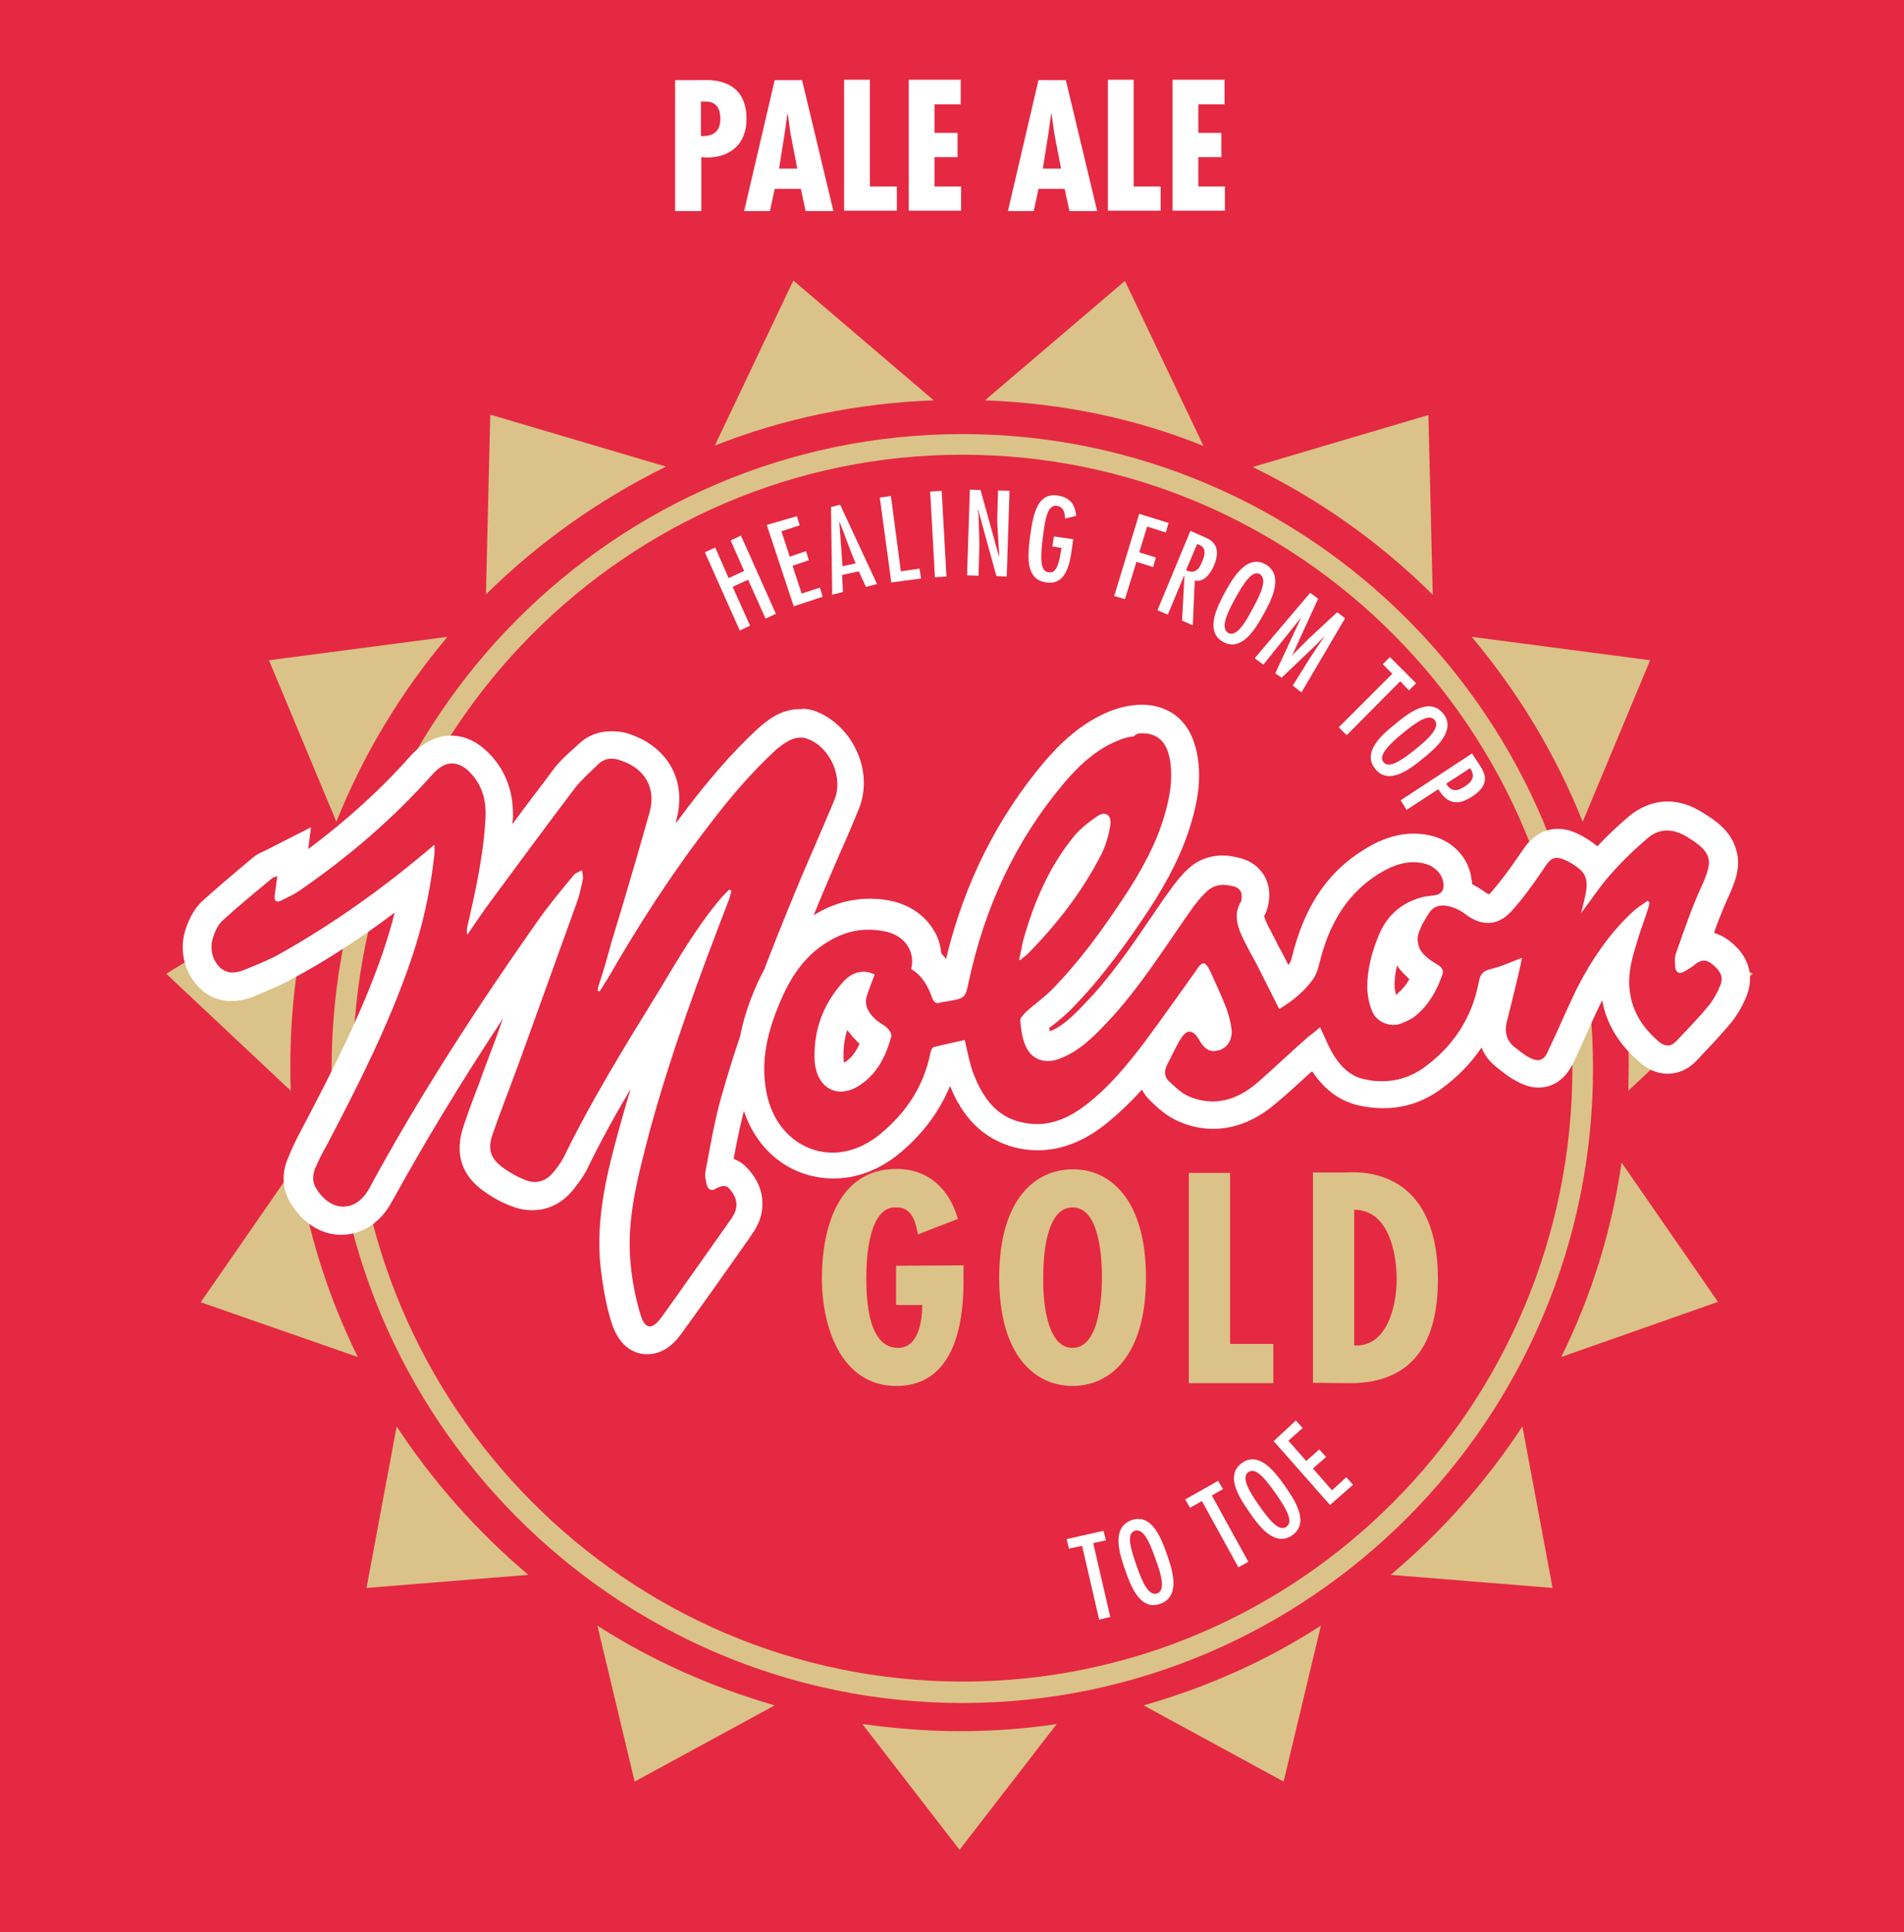 <?xml version="1.0" encoding="utf-8"?>
<!-- Generator: Adobe Illustrator 26.0.3, SVG Export Plug-In . SVG Version: 6.00 Build 0)  -->
<svg version="1.1" id="PaleAle_x5F_label" xmlns="http://www.w3.org/2000/svg" xmlns:xlink="http://www.w3.org/1999/xlink" x="0px"
	 y="0px" viewBox="0 0 480 487" style="enable-background:new 0 0 480 487;" xml:space="preserve">
<style type="text/css">
	.st0{fill:#E52942;}
	.st1{fill:#DBC288;}
	.st2{fill:#FFFFFF;}
</style>
<rect id="background" class="st0" width="480" height="487"/>
<g id="Pale_Ale">
	<g id="Label">
		<path id="raios" class="st1" d="M248.3,100.9l35.3-30.1l19.8,41.6C286.4,105.5,267.8,101.6,248.3,100.9z M235.4,100.9L200,70.7
			l-19.8,41.6C197.4,105.5,216,101.6,235.4,100.9z M167.9,117.6l-44.3-13.1l-1.1,45.3C135.7,136.8,151,125.9,167.9,117.6z
			 M73.2,268.5c0-15.9,2.2-31.3,6.4-46l-37.7,22.9l31.4,29.5C73.2,272.8,73.2,270.6,73.2,268.5z M441.9,245.4l-37.7-22.9
			c4.2,14.6,6.4,30,6.4,46c0,2.1-0.1,4.3-0.1,6.4L441.9,245.4z M399,207.1l17-40.7l-45-5.9C382.7,174.4,392.2,190.1,399,207.1z
			 M361.2,149.9l-1.1-45.3l-44.3,13.1C332.7,125.9,348,136.8,361.2,149.9z M112.8,160.5l-45,5.9l17,40.7
			C91.6,190.1,101.1,174.4,112.8,160.5z M74.9,293.1l-24.3,35.1L90.2,342C82.7,326.8,77.5,310.4,74.9,293.1z M393.6,342l39.5-13.9
			l-24.3-35.1C406.3,310.4,401.1,326.8,393.6,342z M288.3,429.8l35.3,19.2l9.4-39.3C319.4,418.5,304.4,425.2,288.3,429.8z
			 M350.6,396.9l40.8,3.3l-7.6-40.7C374.6,373.5,363.4,386.1,350.6,396.9z M100,359.5l-7.6,40.7l40.8-3.3
			C120.4,386.1,109.2,373.5,100,359.5z M150.6,409.7l9.4,39.3l35.3-19.2C179.4,425.2,164.3,418.5,150.6,409.7z M241.9,436.3
			c-8.3,0-16.5-0.7-24.5-1.8l24.5,31.7l24.5-31.7C258.4,435.7,250.2,436.3,241.9,436.3z"/>
		<path id="círculo" class="st1" d="M242.6,429.2c-87.6,0-159-71.7-159-159.9s71.3-159.9,159-159.9s159,71.7,159,159.9
			C401.6,357.4,330.3,429.2,242.6,429.2z M242.6,114.6C157.9,114.6,89,184,89,269.2s68.9,154.6,153.7,154.6s153.7-69.3,153.7-154.6
			S327.4,114.6,242.6,114.6z"/>
		<g id="Molson">
			<path id="Molson_x5F_red" class="st0" d="M210.1,293.4c-10,0-18.1-7.3-20.2-18.2c-1.4-7.5-0.3-15.3,3.5-24.4
				c3.4-8.2,7.8-13.7,13.8-17.3c3.8-2.3,7.9-3.5,12-3.5c1.7,0,3.4,0.2,5.1,0.6c3.4,0.7,6.1,2.7,7.8,5.4c1,1.8,1.6,3.7,1.5,5.8
				c2.2,2,3.5,4.4,4.4,6.5c0.2,0,0.5-0.1,0.7-0.1c0.5-0.1,1.3-0.3,1.8-0.4c0.1-0.5,0.3-1.2,0.4-1.8c4.3-19.8,12.6-37.2,24.8-51.7
				c3.4-4.1,8.4-9.2,15.3-11.9c1.6-0.7,3.1-1,4.5-1.2c0.7-0.1,1.5-0.1,2.1-0.1c4.1,0,9.3,1.8,10.7,10c0.9,5.8-0.3,11.2-1.5,15.3
				c-2,6.8-5.3,13.5-10.3,21.1c-4.7,7.2-11.1,16.4-19.2,24.5c-1.3,1.4-2.8,2.5-4.2,3.6c-0.9,0.7-1.8,1.4-2.5,2l0,0
				c0.2,1.5,0.5,3.1,0.9,4.3c0.5,1.2,1.3,1.8,2.4,1.8c0.5,0,0.8-0.1,1.4-0.3c4.1-1.3,7.3-4.5,10.8-8.1c6.3-6.7,11.7-14.5,16.9-22
				c1.4-2,2.9-4.1,4.3-6.1c1.4-2,3-3.8,4.5-5.3c1.8-1.7,3.9-2.5,6.5-2.5c1.1,0,2.3,0.2,3.5,0.5c3.3,0.9,5.1,3.7,4.4,7.3
				c0,0.4-0.1,1.1-0.6,1.9c-0.9,1.6-0.7,3.1,0.9,6.2c0.6,1,1,2,1.6,3.1c0.6,1,1,2,1.6,3c1.3,2.6,2.6,5.1,3.9,7.8
				c1.9-1.4,3.3-3,4.5-4.7c0.5-0.7,0.7-1.9,1.1-3.2c0.2-0.6,0.3-1.1,0.5-1.7c2.9-10.1,8.1-17.4,15.7-22.2c2.5-1.6,6.3-3.6,11-3.6
				c1.3,0,2.5,0.2,3.8,0.5c4,1,6.8,4.1,7.3,8c0.1,1,0,2-0.3,2.9c0.2,0.1,0.3,0.1,0.5,0.2c1.5,0.5,3,1.3,4.4,2.3
				c1.3,0.9,2.4,1.4,3.4,1.4c0.4,0,1.5,0,3.1-1.8c2.5-2.8,4.9-6,7.9-10.4c1-1.5,2.9-4.3,6.2-4.3c1.7,0,3.3,0.7,4.4,1.3
				c0.7,0.4,1.2,0.7,1.8,1c1.9,1.2,3.2,2.5,3.9,4c0.3-0.3,0.5-0.6,0.7-0.9c3-3.3,6.2-6.5,9.6-9.5c2.2-2,4.7-2.9,7.3-2.9
				c2.2,0,4.6,0.7,6.9,2.1c8.6,5.3,8.5,9.5,5.1,16.9c-1.9,4.1-3.4,8.6-5,12.8c-0.2,0.6-0.4,1.1-0.6,1.7c0.8-0.4,1.8-0.7,2.8-0.7
				c1.4,0,2.7,0.5,3.9,1.4c4.9,3.6,4.3,7.6,3.5,9.7c-0.9,2.4-2.1,4.5-3.4,6c-2.2,2.6-4.6,5.1-6.9,7.5l-1.6,1.7
				c-1.3,1.4-2.9,2.1-4.7,2.1c-1.6,0-3.1-0.6-4.4-1.8c-5.1-4.4-8-9.2-8.7-14.8c-0.7-4.6,0.3-8.8,1.4-12.5c-3,3.6-5.6,7.8-7.9,12.6
				c-1.9,3.7-3.6,7.7-5.3,11.5c-0.6,1.3-1.1,2.6-1.8,3.9c-0.6,1.1-2.1,4.7-6,4.7c-1.3,0-2.6-0.5-4.2-1.3c-1.6-0.9-2.9-2-4.1-3
				c-2.9-2.4-3.9-5.8-3.1-9.6c0.6-2.1,1.1-4.4,1.6-6.5c0.3-1.1,0.6-2.2,0.8-3.3c-0.7,0.2-1.5,0.5-2.2,0.6c-0.1,0-0.2,0-0.2,0.1
				c0,0.1,0,0.2-0.1,0.4c-1.9,9.9-7,17.9-15.3,24c-3.6,2.6-7.8,3.9-12.5,3.9c-1.5,0-3-0.1-4.5-0.4c-5-0.8-8.8-4.1-11.9-9.9
				c-0.2-0.4-0.4-0.7-0.6-1.1c-1.2,1.1-2.4,2.2-3.6,3.3c-2.7,2.4-5.4,4.9-8.2,7.3c-4.6,3.9-9.2,5.9-14,5.9c-2.4,0-4.7-0.5-7.2-1.5
				c-2.6-1.1-4.7-3.1-6.4-4.7c-2.2-2.1-2.6-5.3-1.1-8.3c0.4-0.7,0.7-1.3,1-2c0.6-1.1,1.1-2.2,1.8-3.3c-0.8,1.1-1.6,2.1-2.4,3.3
				c-4.5,5.9-9.4,11.8-15.5,16.6c-4.7,3.6-9.5,5.4-14.3,5.4c-2.1,0-4.2-0.4-6.3-1c-6-2-10.2-6.6-13-14c-0.7-1.9-1.1-3.7-1.5-5.5
				c-0.9,0.2-1.9,0.4-2.8,0.7c-1.9,8.5-6.5,15.7-13.9,21.8C220,291.6,215.1,293.4,210.1,293.4z M215.2,250.2c-4.6,5-6.6,11-6,17.5
				c0.1,1.1,0.6,3.8,3,3.8l0,0c0.9,0,2-0.4,3.2-1.2c2.6-1.9,4.5-4.7,5.9-8.8c-0.2-0.2-0.5-0.3-0.7-0.5c-0.6-0.4-1.2-0.7-1.9-1.3
				C215.4,256.9,214.3,253.6,215.2,250.2L215.2,250.2z M300.1,256.1c1.2,0,3.6,0.5,5.4,3.7c0.4,0.7,0.7,1,0.7,1.1
				c0.1,0,0.2,0,0.4-0.1c0.6-0.2,0.7-0.9,0.6-1.4c-0.2-1.5-0.6-3.1-1-4.5c-0.8-2.2-1.9-4.6-3-6.9l-1.1,1.7c-1.8,2.5-3.5,5-5.4,7.6
				C298,256.3,299.3,256.1,300.1,256.1z M355.8,230.9c-2,1.2-3.6,3.1-4.7,5.5c-2,4.5-3,8.7-2.8,12.7c0.1,1.4,0.4,2.9,0.9,4.1
				c0.4,0.8,1.2,1.4,2.1,1.4c0.3,0,0.6-0.1,0.9-0.2c1-0.4,2-0.9,2.7-1.5c2.1-1.9,3.8-4.3,5-7.3c-2-1.3-3.4-2.6-4.5-4.1
				c-1.3-1.9-1.8-4.7-1.2-7C354.6,233.4,355.1,232.2,355.8,230.9z M275.6,211c-0.8,0.7-1.7,1.6-2.3,2.3c-3.5,4.5-6.4,9.6-8.8,15.7
				c4-5,7.3-10,10-15.1C274.8,213.1,275.3,212.1,275.6,211z M169.6,333.8c5.5-7.7,11.1-15.5,16.4-23.1l1.1-1.6
				c0.5-0.7,1.1-1.7,1.5-2.8c0.7-2.2,0.9-5.6-2.2-9.1c-1.4-1.6-3-2-4.1-2c-0.4,0-0.7,0-1.1,0.1c0.3-1.3,0.6-2.7,0.7-4
				c0.9-4.8,1.9-9.9,3.3-14.5c4.9-17.2,11.3-33.7,19.4-53.2c1.4-3.3,2.9-6.7,4.3-10c1.6-3.5,3.2-7.3,4.7-10.9
				c1.4-3.4,1.3-7.6-0.3-11.4c-1.7-3.9-4.7-7-8.3-8.5c-0.8-0.3-1.7-0.6-2.6-0.6c-0.2,0-0.5,0-0.7,0c-3.9,0-6.6,2.4-8.2,3.9
				c-7,6.4-12.8,13.7-17.2,19.3c-5.3,6.8-10.4,14.1-15.5,22c2.1-7.2,4.3-14.5,6.3-21.8c2.2-7.9-1.5-14.7-9.5-17.3
				c-1.2-0.4-2.4-0.7-3.5-0.7c-2.1,0-4.1,0.7-5.7,2.2c-0.5,0.4-0.8,0.7-1.3,1.2c-1.7,1.6-3.4,3.2-4.9,5.1
				c-6.1,8-12.2,16.2-18.1,24.3c0.8-4.7,1.5-9.4,1.8-14.2c0.3-5.6-1.2-10-4.6-13.7c-2.3-2.5-4.8-3.8-7.4-3.8c-2.7,0-5.2,1.3-7.6,4
				c-9.5,10.6-20.6,20.3-32.9,28.7l0.8-6.9l-6,3c-0.3,0.1-0.5,0.2-0.6,0.3c-0.5,0.2-1,0.5-1.6,0.9c-1,0.8-2,1.7-3,2.5
				c-3.2,2.7-6.4,5.4-9.6,8.3c-1.9,1.8-2.9,4.2-3.3,6c-1.1,4-0.1,7.9,2.8,10.8c1.5,1.5,3.4,2.2,5.5,2.2c1.9,0,3.5-0.7,4.7-1.1
				l0.7-0.3c2.5-1,5.2-2.1,7.7-3.5C83,237.5,94,230.1,105,221.2c-1,6.7-2.7,13.4-4.9,19.9c-5.3,15.3-12.6,29.6-20.7,45.4
				c-1,2-2.2,4.3-3.3,6.7c-1.2,2.8-1,5.8,0.6,8.2c2.4,3.9,6,6.2,9.8,6.2c3.9,0,7.4-2.3,9.7-6.4c0.1-0.1,0.1-0.2,0.2-0.3
				c11.3-20.7,24.6-41.7,41.7-66.1c0.7-0.9,1.3-1.8,2-2.7c-3.6,10.1-7.6,21.3-12.5,34.5c-0.8,2.4-1.8,4.7-2.6,7.1
				c-1.4,3.6-2.8,7.3-4.1,11.1c-1.9,5.5-0.7,9.4,4.2,12.7c1.9,1.3,3.9,2.3,5.9,3.2c1.3,0.6,2.6,0.7,3.9,0.7c2,0,5-0.7,7.7-4
				c0.9-1.2,2-2.6,2.8-4.2c6.3-13,14-25.7,21.5-37.8l2.4-4c0.7-1.1,1.4-2.3,2-3.4c0.6-0.8,1-1.8,1.6-2.6c-4.6,12.4-9,25.6-12.7,39.1
				l-0.1,0.3c-3,11-6,22.2-4.8,34.3c0.5,4.7,1.4,9.2,2.6,13.1c1.2,3.8,3.2,5.7,5.8,5.7C166.4,337.8,168.3,335.6,169.6,333.8z"/>
			<path id="Molson_x5F_white" class="st2" d="M287.8,184.8c4.2,0,6.4,2.2,7.2,7c0.7,4.7-0.1,9.1-1.4,13.6
				c-2.1,7.3-5.8,13.9-9.9,20.2c-5.6,8.5-11.5,16.7-18.7,24c-2,2-4.4,3.6-6.5,5.6c-0.6,0.6-1.4,1.5-1.3,2.1c0.2,2.1,0.5,4.3,1.3,6.2
				c1.1,2.6,3.2,3.9,5.7,3.9c0.7,0,1.6-0.1,2.4-0.4c5-1.7,8.7-5.3,12.2-9c8.3-8.7,14.6-18.9,21.5-28.7c1.2-1.7,2.5-3.3,4-4.7
				c1.2-1.1,2.6-1.6,4.1-1.6c0.8,0,1.8,0.2,2.7,0.4c1.6,0.5,2.1,1.6,1.9,3.2c-0.1,0.3,0,0.5-0.2,0.7c-2,3.4-0.7,6.6,0.8,9.7
				c1,2,2.1,4,3.2,6c1.9,3.7,3.7,7.4,5.7,11.3c3.3-2,6.5-4.5,8.7-7.8c1.1-1.7,1.4-3.9,2-5.9c2.4-8.4,6.6-15.4,14.1-20.2
				c2.9-1.8,5.8-3.1,9-3.1c0.9,0,2,0.1,3,0.4c2.5,0.7,4.3,2.6,4.6,4.9c0.2,1.7-0.5,2.7-2,3c-1.1,0.2-2.2,0.2-3.3,0.5
				c-5,1.3-8.6,4.3-10.7,8.9c-2,4.6-3.3,9.3-3.2,14.4c0.1,1.8,0.5,3.7,1.2,5.4c0.9,2.2,3.1,3.5,5.4,3.5c0.7,0,1.4-0.1,2-0.4
				c1.4-0.5,2.8-1.2,3.8-2.1c3.1-2.6,5-6,6.4-9.8c0.6-1.5,0.1-2.2-1.3-3c-1.5-0.9-3.1-2-4-3.4c-0.7-1-1-2.8-0.7-4
				c0.6-2,1.6-3.7,2.7-5.4c0.9-1.4,2.1-2,3.6-2c0.7,0,1.6,0.2,2.5,0.5c1.2,0.4,2.4,1.1,3.4,1.9c1.9,1.4,3.7,2,5.5,2
				c2,0,3.9-0.9,5.8-2.9c3-3.3,5.7-7.1,8.2-10.8c1.2-1.9,2-2.7,3.3-2.7c0.7,0,1.6,0.3,2.8,0.9c0.6,0.3,1,0.6,1.5,0.9
				c2.9,1.8,3.6,3.6,3,7c-0.3,1.6-0.7,3.1-1.2,5.1c2.7-3.5,4.8-6.8,7.4-9.7c2.9-3.3,6-6.3,9.3-9.1c1.6-1.4,3.3-2,5-2
				c1.6,0,3.3,0.6,5,1.6c6.5,4,6.6,6,3.7,12.4c-2.5,5.4-4.4,11.1-6.4,16.7c-0.4,1-0.4,2.2-0.3,3.3c0,1.2,0.5,1.9,1.2,1.9
				c0.4,0,0.8-0.2,1.4-0.5c0.7-0.4,1.3-0.8,2-1.3c0.8-0.7,1.7-1.3,2.7-1.3c0.6,0,1.1,0.2,1.8,0.7c2.2,1.7,3.2,3.3,2.3,5.5
				c-0.7,1.8-1.7,3.6-2.9,5.1c-2.6,3.2-5.5,6.1-8.3,9.1c-0.7,0.7-1.4,1-2,1c-0.7,0-1.5-0.3-2.1-0.8c-3.9-3.3-6.8-7.3-7.5-12.7
				c-0.7-4.7,0.7-9,2-13.3c0.8-2.7,1.9-5.4,2.7-8.1c0.1-0.4,0.2-0.7,0.2-1.1c-0.1-0.2-0.3-0.3-0.4-0.5c-1.3,0.9-2.7,1.8-3.8,2.8
				c-5.9,5.5-10.3,12-14,19.2c-2.5,5.1-4.7,10.4-7.2,15.6c-0.7,1.8-1.6,2.6-2.7,2.6c-0.7,0-1.5-0.3-2.4-0.8
				c-1.3-0.7-2.4-1.7-3.6-2.6c-1.9-1.6-2.4-3.6-1.9-6c1.2-4.8,2.4-9.6,3.5-14.4c0.2-0.7,0.2-1.4,0.4-2c-2.7,1-5.2,2.2-7.8,2.8
				c-2,0.5-2.7,1.2-3.1,3.3c-1.7,9.1-6.5,16.3-14,21.7c-3.3,2.3-6.8,3.3-10.4,3.3c-1.3,0-2.6-0.1-3.9-0.4c-4.5-0.7-7.3-4.1-9.3-8
				c-0.8-1.6-1.5-3.3-2.4-5.2c-1.1,0.9-2,1.7-3,2.4c-4.2,3.7-8.3,7.6-12.5,11.3c-3.5,3.1-7.4,5-11.6,5c-1.9,0-3.8-0.4-5.8-1.2
				c-2-0.8-3.7-2.5-5.3-4c-1.1-1-1.1-2.6-0.4-4c1.2-2.2,2.2-4.7,3.6-6.8c0.7-1.1,1.4-1.6,2.1-1.6c0.8,0,1.6,0.7,2.3,1.9
				c1.1,2,2.3,3,3.8,3c0.4,0,0.8-0.1,1.3-0.2c2-0.6,3.4-2.5,3.2-5.1c-0.2-1.9-0.7-3.6-1.3-5.4c-1.2-3.1-2.6-6.1-4-9.2
				c-0.7-1.5-1.2-2.2-1.8-2.2c-0.6,0-1.2,0.7-2,2c-4.3,6-8.5,12-12.9,17.9c-4.4,5.8-9,11.4-14.9,15.9c-3.7,2.8-7.7,4.7-12.2,4.7
				c-1.7,0-3.4-0.3-5.2-0.8c-5.8-1.9-8.7-6.6-10.8-11.9c-1-2.7-1.5-5.6-2.2-8.5c-2.5,0.6-5.1,1.1-7.8,1.8c-0.4,0.1-0.7,0.8-0.8,1.3
				c-1.7,8.6-6.2,15.3-12.8,20.7c-3.8,3.1-8,4.6-11.9,4.6c-7.8,0-14.9-5.7-16.7-15.3c-1.5-7.8,0.3-15.2,3.3-22.3
				c2.6-6.3,6.2-12,12.3-15.6c3.3-2,6.6-3,10.2-3c1.4,0,2.9,0.2,4.4,0.5c4.8,1.1,7.4,5.1,6.3,9.4c2.8,1.7,4.3,4.4,5.3,7.3
				c0.3,0.8,0.7,1.3,1.4,1.3c0.2,0,0.3,0,0.5-0.1c0.7-0.2,1.5-0.2,2.3-0.4c4.1-0.7,4.2-0.9,5-4.8c4-18.7,11.7-35.5,24-50.1
				c3.9-4.6,8.3-8.7,14-10.9c1.1-0.5,2.4-0.8,3.6-0.9C286.6,184.8,287.2,184.8,287.8,184.8 M256.9,242c0.5-0.2,0.7-0.2,0.7-0.4
				c0.5-0.4,0.9-0.7,1.4-1.1c7.3-7.4,13.7-15.6,18.5-24.9c1.2-2.3,2-5,2.4-7.6c0.3-1.8-0.4-2.9-1.6-2.9c-0.5,0-1.1,0.2-1.8,0.7
				c-2.2,1.5-4.5,3.3-6.1,5.4c-6.1,7.6-9.9,16.6-12.5,26C257.6,238.6,257.3,240.2,256.9,242 M212,275.1c1.6,0,3.4-0.6,5.2-1.9
				c4.2-3,6.2-7.3,7.5-12c0.2-0.6-0.5-1.6-1-2.1c-0.8-0.8-2-1.3-2.9-2.1c-1.7-1.6-3-3.4-2.3-5.9c0.6-1.9,1.3-3.6,2-5.5
				c-0.8-0.4-1.8-0.7-2.7-0.7c-1.8,0-3.5,0.7-5.1,2.4c-5.3,5.8-7.8,12.7-7.3,20.5C205.9,272.5,208.6,275.1,212,275.1 M287.8,177.6
				c-0.8,0-1.7,0.1-2.5,0.2c-1.8,0.2-3.5,0.7-5.4,1.4c-7.7,3.1-13,8.6-16.7,12.9c-11.8,14-20.2,30.7-24.7,49.6
				c-0.4-0.5-0.7-0.9-1.2-1.4c-0.2-2.1-0.8-4.2-2-6c-2.1-3.5-5.7-6-10-7.1c-2-0.5-4-0.7-6-0.7c-4.8,0-9.5,1.3-13.9,4
				c-6.6,4-11.4,10-15.2,19c-4.1,9.8-5.2,18.1-3.7,26.4c2.3,12.7,11.9,21.1,23.6,21.1c5.9,0,11.4-2.1,16.4-6.1
				c6-4.9,10.3-10.7,13-17.2c3.2,7.9,8,12.7,14.7,15c2.4,0.8,4.9,1.2,7.4,1.2c5.6,0,11.1-2,16.5-6.1c3.6-2.8,6.9-6,9.8-9.2
				c0.5,1,1.2,2,2,2.7c1.9,1.9,4.3,4.1,7.4,5.4c2.8,1.2,5.7,1.8,8.5,1.8c5.6,0,11.1-2.2,16.3-6.8c2.9-2.4,5.6-5,8.3-7.4
				c0.1-0.1,0.3-0.2,0.4-0.3c3.3,5,7.6,7.9,12.7,8.8c1.8,0.3,3.4,0.5,5.1,0.5c5.4,0,10.2-1.6,14.5-4.7s7.7-6.6,10.4-10.6
				c0.7,1.9,2,3.5,3.7,4.9c1.3,1,2.8,2.3,4.6,3.3c1.3,0.7,3.4,1.9,6,1.9c2.8,0,6.6-1.2,9.1-6.8c0.6-1.3,1.2-2.6,1.8-3.9
				c1.8-4,3.4-7.7,5.2-11.3l0,0c1.1,6,4.3,11.3,9.8,15.9c2,1.7,4.3,2.6,6.7,2.6c2.7,0,5.3-1.1,7.3-3.3c0.6-0.6,1.1-1.1,1.6-1.7
				c2.3-2.4,4.7-5,7-7.7c1.6-2,3-4.3,4.1-7.1c0.9-2.4,2.4-8.6-4.7-13.9c-1.1-0.8-2.3-1.4-3.6-1.8c1.1-3.2,2.3-6.1,3.6-9
				c1.7-3.7,3.3-7.6,2-11.9c-1.3-4.7-5-7.3-8.6-9.5c-2.9-1.8-5.8-2.7-8.7-2.7c-3.4,0-6.8,1.3-9.7,3.7c-2.8,2.4-5.5,4.9-8,7.6
				c-0.7-0.6-1.3-1-2-1.5c-0.7-0.4-1.3-0.8-2-1.2c-1.5-0.8-3.5-1.7-6-1.7c-5.3,0-8,4.1-9.2,5.9c-2.9,4.3-5.2,7.3-7.5,10
				c-0.3,0.3-0.5,0.5-0.6,0.6c-0.2-0.1-0.7-0.3-1.2-0.7c-1-0.7-2-1.3-3.1-1.9c0-0.4,0-0.7-0.1-1c-0.6-5.4-4.5-9.7-9.9-11.1
				c-1.5-0.4-3.1-0.6-4.7-0.6c-5.5,0-10,2.4-12.8,4.2c-8.5,5.3-14,13.2-17.2,24.3c-0.2,0.7-0.4,1.3-0.5,1.9c-0.2,0.7-0.5,1.8-0.6,2
				c-0.2,0.2-0.3,0.5-0.5,0.7c-0.6-1.2-1.2-2.3-1.8-3.5c-0.6-1-1.1-2-1.6-3.1c-0.6-1-1-2-1.6-3c-0.9-1.9-1.1-2.5-1.1-2.8
				c0,0,0,0,0.1-0.1c0.7-1.3,0.9-2.5,1-3.1c1-5.3-1.9-9.9-7-11.3c-1.6-0.4-3.1-0.7-4.5-0.7c-3.4,0-6.5,1.2-8.9,3.5
				c-1.8,1.7-3.3,3.6-4.9,5.9c-1.5,2-2.9,4.2-4.3,6.2c-5.3,7.8-10.4,15.2-16.6,21.6c-3.1,3.3-5.8,5.9-8.9,7.1
				c-0.1-0.3-0.2-0.6-0.2-0.8c0.3-0.3,0.7-0.5,0.9-0.7c1.4-1.1,3-2.4,4.5-3.9c8.3-8.4,14.8-17.8,19.6-25c5.2-7.9,8.7-15,10.8-22.1
				c1.3-4.4,2.7-10.3,1.6-16.8C299.9,178.8,291.4,177.6,287.8,177.6L287.8,177.6z M351.9,250.7c-0.1-0.6-0.2-1.1-0.3-1.7
				c-0.1-1.9,0.1-3.7,0.6-5.7c0.1,0.1,0.1,0.2,0.2,0.3c0.7,1.1,1.8,2.1,2.9,3.2c-0.8,1.4-1.8,2.6-2.9,3.5
				C352.4,250.5,352.2,250.5,351.9,250.7L351.9,250.7z M212.7,267.8c0-0.1,0-0.2,0-0.3c-0.2-2.8,0.1-5.5,0.9-7.9
				c0.7,0.9,1.5,1.9,2.5,2.9c0.2,0.2,0.4,0.4,0.6,0.5c-0.9,2.1-2,3.5-3.5,4.6C213,267.6,212.8,267.7,212.7,267.8L212.7,267.8z
				 M201.8,185.9c0.1,0,0.3,0,0.4,0c0.6,0,1,0.2,1.6,0.4c5.6,2.2,8.8,9.7,6.6,15.2c-2.9,7-6,13.9-8.9,20.8
				c-7.3,17.6-14.3,35.3-19.5,53.6c-1.8,6.2-2.9,12.7-4.1,19.1c-0.3,1.2,0,2.5,0.3,3.7c0.2,0.7,0.7,1.2,1.3,1.2
				c0.3,0,0.6-0.1,0.9-0.3c0.7-0.4,1.4-0.7,2.1-0.7c0.5,0,0.9,0.2,1.4,0.7c1.4,1.6,2.2,3.4,1.5,5.6c-0.2,0.7-0.7,1.3-1,1.9
				c-5.9,8.3-11.6,16.5-17.5,24.7c-1.2,1.7-2.2,2.5-3.1,2.5c-0.9,0-1.8-1-2.4-3.2c-1.2-4-2-8.2-2.4-12.4
				c-1.2-11.4,1.9-22.4,4.7-33.3c5.4-19.9,12.6-39.3,20-58.5c0.3-0.7,0.5-1.7,0.7-2.4c-0.2-0.1-0.4-0.2-0.6-0.3
				c-0.7,0.7-1.3,1.4-2,2.1c-6.1,7.2-10.8,15.3-15.6,23.3c-8.5,13.8-17,27.5-24.1,42.1c-0.7,1.3-1.5,2.4-2.4,3.5
				c-1.4,1.8-3.1,2.7-4.9,2.7c-0.8,0-1.7-0.2-2.6-0.6c-1.8-0.7-3.5-1.7-5.1-2.8c-3.4-2.4-4.3-4.7-2.9-8.7c2.1-6,4.5-12.1,6.7-18.1
				c4.8-13.4,9.7-26.8,14.5-40.2c0.7-1.9,1.1-3.8,1.5-5.7c0.2-0.8-0.1-1.7-0.2-2.5c-0.7,0.5-1.7,0.7-2.1,1.3
				c-3.2,3.9-6.5,7.8-9.4,12c-15.1,21.5-29.4,43.5-42,66.7c0,0.1,0,0.1-0.1,0.2c-1.7,3.1-4.1,4.6-6.6,4.6c-2.4,0-4.9-1.5-6.8-4.6
				c-1-1.6-0.9-3.3-0.3-4.9c0.9-2.2,2-4.3,3.2-6.4c7.8-14.9,15.4-29.9,20.9-45.9c3-8.7,5-17.7,6-26.9c0.1-0.7,0-1.5,0-2.5
				c-12.5,10.7-25.5,20-39.5,27.8c-2.6,1.4-5.4,2.5-8.1,3.6c-1.1,0.5-2.2,0.8-3.3,0.8c-1,0-2.1-0.4-3.1-1.2c-2-2-2.6-4.6-1.9-7.3
				c0.5-1.6,1.2-3.3,2.3-4.4c4-3.7,8.3-7.2,12.5-10.7c0.3-0.3,0.7-0.4,1.5-0.7c-0.2,1.7-0.4,3.1-0.6,4.5c-0.2,1.2,0,1.9,0.7,1.9
				c0.3,0,0.7-0.1,1.2-0.4c1.4-0.7,2.8-1.3,4.1-2.2c12.4-8.5,23.6-18.1,33.7-29.4c1.7-1.9,3.3-2.8,4.9-2.8c1.6,0,3.3,0.8,4.9,2.6
				c2.9,3.2,3.8,6.9,3.6,11.1c-0.5,9.4-2.5,18.4-4.6,27.5c-0.1,0.7-0.2,1.2,0,2c2-2.9,3.9-5.8,6-8.6c7.1-9.6,14.1-19.1,21.3-28.6
				c1.7-2.1,3.8-3.9,5.8-5.9c1-0.9,2.1-1.3,3.3-1.3c0.8,0,1.6,0.2,2.4,0.5c6,2,8.8,6.9,7.2,12.9c-3.1,11-6.3,21.9-9.6,32.7
				c-1,3.6-2,7.3-3.2,10.8c-0.2,0.5-0.2,1-0.4,1.5c0.2,0.1,0.3,0.2,0.5,0.3c0.7-0.9,1.2-2,1.9-2.9c7.9-13.8,16.5-27.1,26.1-39.5
				c5.1-6.7,10.6-13.1,16.8-18.8C197.7,187.4,199.4,185.9,201.8,185.9 M69.8,221L69.8,221 M201.8,178.7c-5.3,0-8.7,3.2-10.6,4.8
				c-7.2,6.6-13.2,14-17.6,19.7c-1.1,1.4-2.1,2.9-3.3,4.3c0.1-0.3,0.2-0.6,0.2-0.8c2.7-9.8-2-18.4-11.8-21.7
				c-1.6-0.6-3.2-0.7-4.7-0.7c-3.1,0-5.9,1.1-8.1,3.2c-0.4,0.4-0.8,0.7-1.2,1.1c-1.8,1.6-3.7,3.3-5.4,5.6
				c-3.3,4.5-6.8,8.9-10.1,13.5c0-0.4,0-0.7,0.1-1.1c0.3-6.5-1.6-12-5.6-16.3c-3.1-3.3-6.4-4.9-10-4.9c-3.7,0-7.2,1.8-10.2,5.1
				c-7.6,8.6-16.3,16.4-25.8,23.5l0.7-5.5l-11.8,6c-0.2,0.1-0.4,0.2-0.5,0.2c-0.6,0.3-1.5,0.7-2.4,1.5c-1,0.8-2,1.7-3,2.5
				c-3.2,2.7-6.5,5.5-9.7,8.4c-2.5,2.3-3.7,5.5-4.4,7.7c-1.4,5.2,0,10.5,3.7,14.2c2.1,2.1,4.9,3.3,8,3.3c2.5,0,4.7-0.7,6-1.3
				l0.7-0.3c2.6-1.1,5.4-2.2,8.1-3.7c9-4.8,17.8-10.5,26.4-17c-0.8,3.3-1.9,6.8-3,10.1c-5.2,15.1-12.4,29.2-20.6,44.8
				c-1.1,2-2.3,4.5-3.3,7c-1.7,3.9-1.4,8,0.7,11.4c3.1,5,7.7,7.9,12.7,7.9c5.2,0,9.9-3,12.7-8.2c0.1-0.2,0.2-0.4,0.3-0.5
				c8.1-14.7,17.1-29.6,27.8-45.8c-1,2.8-2,5.7-3.2,8.7c-0.8,2.3-1.8,4.7-2.6,7.1c-1.4,3.6-2.8,7.3-4.1,11.2
				c-2.4,7-0.6,12.7,5.5,16.8c2.1,1.5,4.4,2.7,6.6,3.5c1.8,0.7,3.4,1,5.2,1c2.8,0,7-0.9,10.5-5.4c1.1-1.4,2.3-3,3.3-4.9
				c3.3-6.9,7.1-13.7,11-20.3c-0.9,3-1.8,6-2.6,9l-0.1,0.3c-3.1,11.3-6.2,22.9-4.9,35.6c0.6,5,1.4,9.7,2.7,13.8
				c2.2,7.2,6.7,8.2,9.1,8.2c4.9,0,7.8-4.1,8.8-5.5c5.6-7.7,11.2-15.6,16.6-23.3l1-1.5c0.6-0.8,1.4-2.1,2-3.8
				c0.8-2.5,1.6-7.5-3-12.6c-1-1.1-2.2-2-3.6-2.5c0-0.1,0-0.2,0-0.3c0.9-4.9,1.9-9.7,3.2-14.2c4.8-17,11.3-33.4,19.3-52.7
				c1.4-3.3,2.9-6.7,4.3-10c1.6-3.5,3.2-7.3,4.7-11c1.8-4.4,1.7-9.5-0.3-14.1c-2-4.8-5.8-8.6-10.2-10.4c-1.1-0.5-2.4-0.7-3.7-0.8
				C202.5,178.8,202.2,178.7,201.8,178.7L201.8,178.7z M69.8,213.9L69.8,213.9L69.8,213.9L69.8,213.9z"/>
		</g>
		<path id="gold" class="st1" d="M242.9,318.9v4.2c0,11.3-2.7,26.2-16.9,26.2s-18.8-15.3-18.8-27.1c0-12.3,3.9-27.6,18.8-27.6
			c8,0,13.3,5,15.5,12.6l-10.1,3.9c-0.5-2.7-1.3-6.8-5.3-6.8c-7.1-0.5-7.7,12.7-7.7,17.7c0,5.5,0.4,17.7,8,17.7
			c5.3,0,6.1-7.2,6.1-10.8h-6.6V319L242.9,318.9L242.9,318.9z M288.9,322c0,19.9-9.2,27.3-18.5,27.3c-9.3,0-18.5-7.4-18.5-27.3
			s9.2-27.3,18.5-27.3C279.7,294.6,288.9,302.1,288.9,322z M270.4,339.7c6.9,0,7.4-13.4,7.4-17.7c0-4.7-0.5-17.7-7.4-17.7
			c-6.9,0-7.4,12.9-7.4,17.7C262.9,326.2,263.4,339.7,270.4,339.7z M310.1,295.5v43.2H321v9.9h-21.3v-53H310.1z M331,348.5v-53h7.9
			c1.9,0,23.6-2.7,23.6,27c0,15.2-5.8,26.1-22.2,26.1L331,348.5L331,348.5z M352.1,322.4c0-6.8-2.1-17.5-10.7-17.5v34.2
			C349.8,339.5,352.1,329,352.1,322.4z"/>
		<path id="text" class="st2" d="M180.3,138l3.4,7.7l3.9-1.8l-3.4-7.7l2.6-1.2l8.8,19.7l-2.6,1.2l-4.4-9.8l-3.9,1.8l4.4,9.8
			l-2.6,1.2l-8.8-19.7L180.3,138z M200.9,130.1l0.7,2.3l-4.6,1.5l2.1,6.4l4.1-1.4l0.7,2.3l-4.1,1.4l2.3,7l4.6-1.5l0.7,2.3l-7.3,2.4
			l-6.8-20.5L200.9,130.1z M211.8,127.2l9.3,20l-2.8,0.7l-1.8-3.9l-4.2,0.9l0.2,4.3l-2.7,0.7l-0.3-22.1L211.8,127.2z M214.5,139
			l-2.8-7.4h-0.1l0.8,11.1l3.3-0.7L214.5,139z M224.6,125l2.5,19l4.7-0.7l0.4,2.5l-7.5,1l-2.9-21.4L224.6,125z M238.6,145.3
			l-2.9,0.2l-1.2-21.6l2.9-0.2L238.6,145.3z M246.7,129.9l0.2,7.3l-0.2,7.9l-2.9-0.1l0.7-21.6l2.7,0.1l4.6,16.6l0.1-0.1l-0.5-8.7
			l0.2-7.7l2.9,0.1l-0.7,21.6l-2.6-0.1l-4.6-16.7l-0.1,0.1L246.7,129.9z M270.6,135.9l-0.1,0.4c-0.6,4.1-1,11.3-6.7,10.5
			c-5-0.7-4.9-5.7-4.1-11.7c0.8-6,2-11,7-10.2c3,0.5,4.3,2.1,4.6,5.1l-2.8,0.7c-0.1-1.5-0.3-2.9-2-3.2c-2.3-0.4-3,2.8-3.6,8
			c-1,7.4,0.1,8.5,1.3,8.7c1.1,0.2,2.4,0.2,3.2-4.9l0.2-1.2l-2.3-0.4l0.4-2.5L270.6,135.9z M294.6,131.8l-0.7,2.4l-4.7-1.5l-2,6.5
			l4.2,1.3l-0.7,2.4l-4.2-1.3l-2.9,9.4l-2.7-0.8l6.3-20.7L294.6,131.8z M300.1,133.8l3.2,1.4c2,0.8,4.8,2.2,2.8,7.2
			c-0.8,1.9-2.5,4.5-4.9,3.9l-0.5,11.3l-2.7-1.2l0.6-11.3h-0.1l-4.1,9.8l-2.6-1.1L300.1,133.8z M303,141.7c0.8-1.9,1.2-3.6-0.7-4.4
			l-0.5-0.2l-2.8,6.6C301,144.7,302.2,143.7,303,141.7z M318.6,154.7c-1.9,3.4-5.4,9.7-10.2,7.1s-1.5-9,0.4-12.5
			c1.9-3.4,5.4-9.7,10.2-7.1C323.9,145,320.4,151.4,318.6,154.7z M311.4,150.8c-2.2,4-3.7,7.5-1.8,8.7c2,1.1,4.1-2.1,6.2-6.1
			c2.2-4,3.7-7.5,1.8-8.7C315.8,143.6,313.6,146.8,311.4,150.8z M332.3,150.9l-6.6,14.4l0,0l0.6-0.7l3.7-3.7l7.1-6.6l2,1.5l-11,18.7
			l-2.2-1.7l4.3-6.9l2.2-3.3l1.6-2.3l0,0l-2.2,2.2l-8.7,8.3l-1.6-1.1l6.4-13.8h-0.1l-9.3,11.6l-2.2-1.6l14-16.5L332.3,150.9z
			 M357,172.2l-1.8,1.8l-2.2-2.3l-13.5,13.6l-2-2l13.5-13.5l-2.4-2.4l1.8-1.8L357,172.2z M358.8,191.1c-3,2.5-8.6,7-12.1,2.7
			c-3.5-4.3,2-8.9,5-11.3c3-2.5,8.6-7,12.1-2.7C367.3,184,361.8,188.7,358.8,191.1z M353.6,184.8c-3.5,2.9-6.2,5.6-4.8,7.3
			s4.6-0.5,8.1-3.3s6.2-5.6,4.8-7.3C360.3,179.7,357.2,181.9,353.6,184.8z M353.1,201.7l18-11.8l1.9,2.9c1.3,2,2.9,4.8-1.8,7.9
			c-3.6,2.4-6.3,2-8.6-1.8l-8,5.2L353.1,201.7z M370.6,193.6l-6,3.9c1.2,2.1,2.7,2,4.7,0.7c1.6-1,2.7-2.4,1.5-4.3L370.6,193.6z
			 M278.2,385.8l0.6,2.4l-3.2,0.7l4.3,18.6l-2.8,0.7l-4.3-18.6l-3.3,0.7l-0.6-2.4L278.2,385.8z M294.2,391.8
			c1.3,3.7,3.6,10.5-1.7,12.4c-5.2,1.9-7.6-4.9-8.9-8.7c-1.3-3.7-3.6-10.5,1.7-12.4C290.5,381.3,292.9,388.1,294.2,391.8z
			 M286.5,394.5c1.5,4.4,3.1,7.8,5.2,7.1c2.1-0.7,1.2-4.5-0.4-8.7c-1.5-4.4-3.1-7.8-5.2-7.1C283.9,386.5,285,390.2,286.5,394.5z
			 M307.1,373.2l1.2,2.1l-2.8,1.6l9.2,16.7l-2.5,1.4l-9.2-16.7l-3,1.7l-1.2-2.1L307.1,373.2z M324,374.6c2.2,3.2,6.3,9.1,1.8,12.3
			c-4.6,3.2-8.7-2.7-10.9-5.9c-2.2-3.2-6.3-9.1-1.8-12.3S321.8,371.5,324,374.6z M317.4,379.4c2.6,3.7,5,6.7,6.9,5.4
			s-0.1-4.7-2.7-8.4c-2.6-3.7-5-6.7-6.9-5.4C312.9,372.3,314.7,375.6,317.4,379.4z M326.7,358l1.7,1.9l-3.6,3.2l4.5,5.1l3.3-2.9
			l1.7,1.9l-3.3,2.9l4.8,5.5l3.6-3.3l1.7,1.9l-5.8,5.1l-14.2-16.1L326.7,358z"/>
	</g>
</g>
<path id="titulo" class="st2" d="M170.2,53.2v-33h6.8c1.4,0,11.2-0.9,11.2,9.8c0,6.2-4,9.7-10,9.7l-1.4-0.1v13.6H170.2z M176.7,34.3
	c3.1,0.1,4.9-1.1,4.9-4.4c0-2.4-0.9-4.3-3.7-4.3h-1.2V34.3z M202.2,20.2l7.9,33h-7l-1.2-5.6h-6.6l-1.2,5.6h-6.5l7.7-33H202.2z
	 M199.3,33.7l-0.7-5h-0.1l-0.7,5l-1.4,8.8h4.6L199.3,33.7z M219.3,20.2V47h6.8v6.1h-13.3v-33H219.3z M242.2,20.2v6.1h-6.6v7.2h5.8
	v6.1h-5.8V47h6.7v6.1h-13.2v-33H242.2z M268.7,20.2l7.9,33h-7l-1.2-5.6h-6.6l-1.2,5.6h-6.5l7.7-33H268.7z M265.8,33.7l-0.7-5H265
	l-0.7,5l-1.4,8.8h4.6L265.8,33.7z M285.8,20.2V47h6.8v6.1h-13.3v-33H285.8z M308.7,20.2v6.1h-6.6v7.2h5.8v6.1h-5.8V47h6.7v6.1h-13.2
	v-33H308.7z"/>
</svg>
